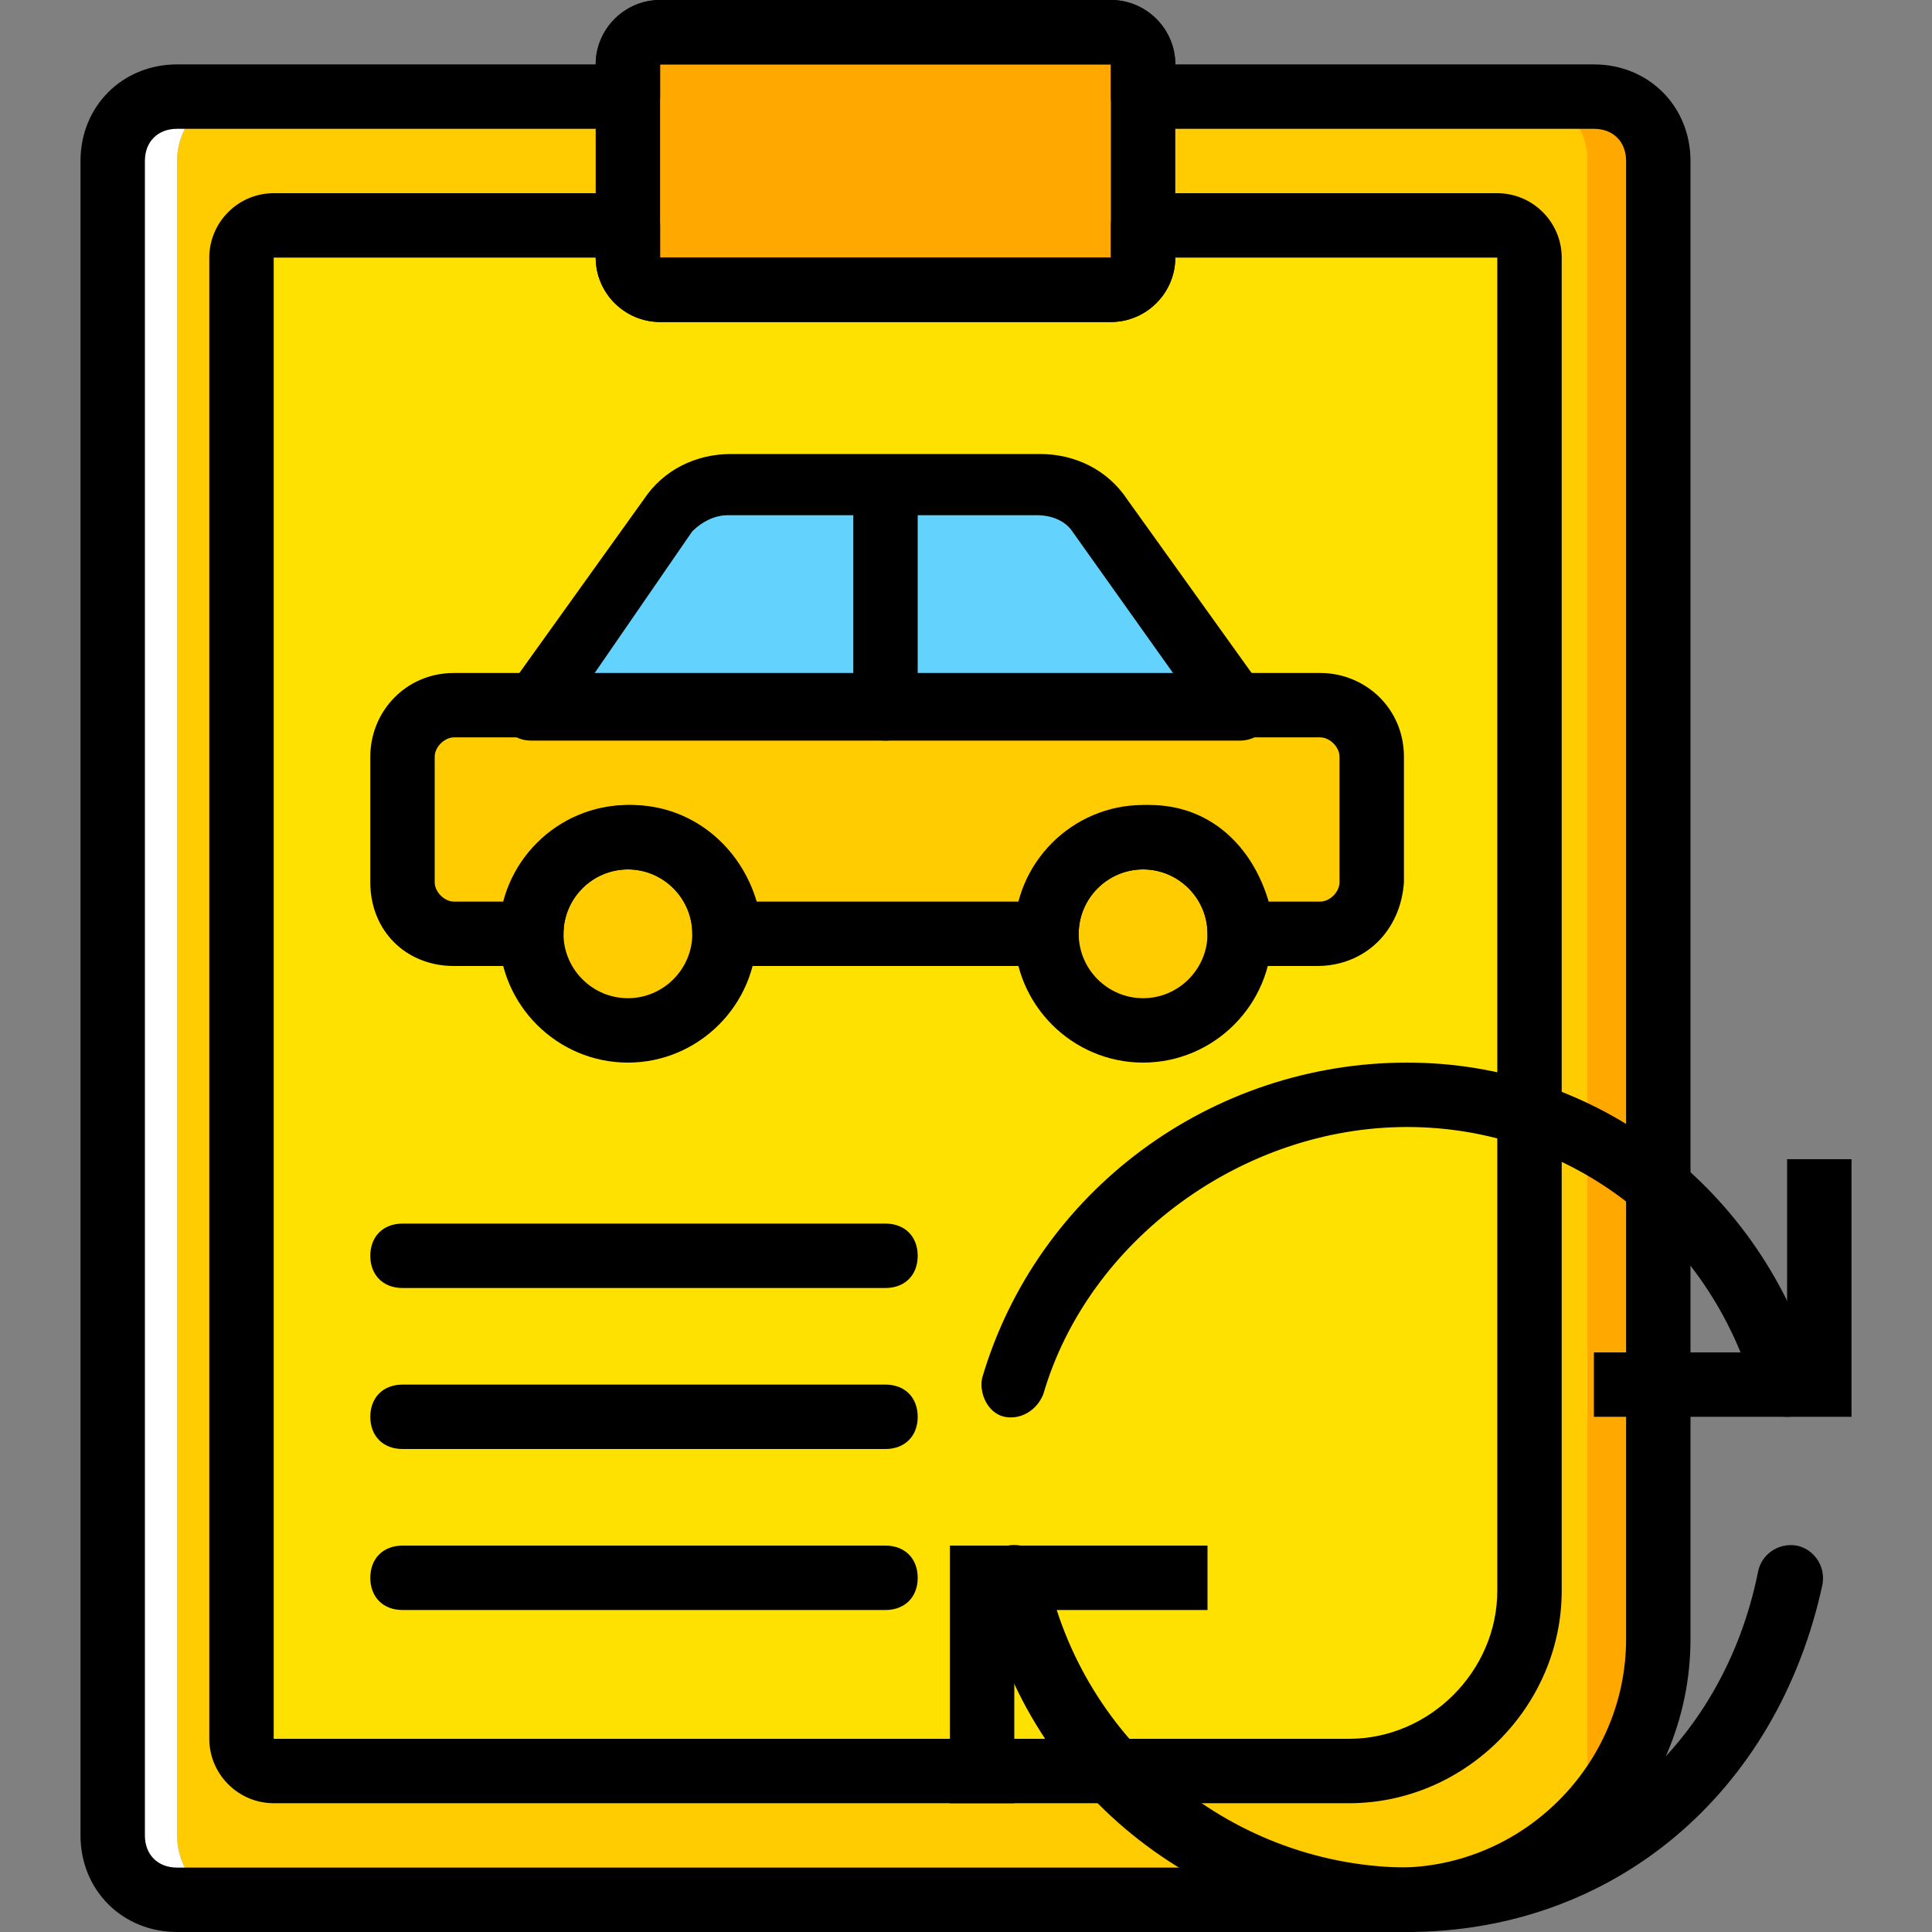 <?xml version="1.0" encoding="iso-8859-1"?>
<!-- Uploaded to: SVG Repo, www.svgrepo.com, Generator: SVG Repo Mixer Tools -->
<svg height="800px" width="800px" version="1.1" id="Layer_1" xmlns="http://www.w3.org/2000/svg" xmlns:xlink="http://www.w3.org/1999/xlink" 
	 viewBox="0 0 512 512" xml:space="preserve">
<rect x="0" y="0" width="512" height="512" fill="#808080" stroke="none"/>
<g transform="translate(1 1)">
	<path style="fill:#FECC00;" d="M295.96,24.6v-8.533c0-5.12-3.413-8.533-7.68-8.533H179.053c-4.267,0-7.68,3.413-7.68,8.533V24.6
		H61.293c-8.533,0-15.36,7.68-15.36,17.067V485.4c0,9.387,6.827,17.067,15.36,17.067h343.893c8.533,0,15.36-7.68,15.36-17.067
		V41.667c0-9.387-6.827-17.067-15.36-17.067H295.96z"/>
	<path style="fill:#FFA800;" d="M436.76,468.333V41.667c0-9.387-7.68-17.067-17.067-17.067h-15.36c8.533,0,15.36,7.68,15.36,17.067
		V485.4"/>
	<path style="fill:#FFFFFF;" d="M45.933,485.4V41.667c0-9.387,6.827-17.067,15.36-17.067h-15.36c-9.387,0-17.067,7.68-17.067,17.067
		V485.4c0,9.387,7.68,17.067,17.067,17.067h15.36C52.76,502.467,45.933,494.787,45.933,485.4"/>
	<path style="fill:#FFA800;" d="M293.4,75.8H173.933c-5.12,0-8.533-3.413-8.533-8.533v-51.2c0-5.12,3.413-8.533,8.533-8.533H293.4
		c5.12,0,8.533,3.413,8.533,8.533v51.2C301.933,72.387,298.52,75.8,293.4,75.8"/>
	<path style="fill:#FFE100;" d="M301.933,58.733v8.533c0,5.12-3.413,8.533-8.533,8.533H173.933c-5.12,0-8.533-3.413-8.533-8.533
		v-8.533H71.533c-5.12,0-8.533,3.413-8.533,8.533V459.8c0,5.12,3.413,8.533,8.533,8.533h290.133c5.12,0,42.667-37.547,42.667-42.667
		v-358.4c0-5.12-3.413-8.533-8.533-8.533H301.933z"/>
	<g>
		<path style="fill:#FECC00;" d="M191,246.467c0,14.507-11.093,25.6-25.6,25.6s-25.6-11.093-25.6-25.6
			c0-14.507,11.093-25.6,25.6-25.6S191,231.96,191,246.467"/>
		<path style="fill:#FECC00;" d="M327.533,246.467c0,14.507-11.093,25.6-25.6,25.6s-25.6-11.093-25.6-25.6
			c0-14.507,11.093-25.6,25.6-25.6S327.533,231.96,327.533,246.467"/>
		<path style="fill:#FECC00;" d="M348.013,186.733H119.32c-7.68,0-13.653,5.973-13.653,13.653v33.28
			c0,7.68,5.973,13.653,13.653,13.653h20.48c0-14.507,11.093-25.6,25.6-25.6s25.6,11.093,25.6,25.6h85.333
			c0-14.507,11.093-25.6,25.6-25.6s25.6,11.093,25.6,25.6h20.48c7.68,0,13.653-5.973,13.653-13.653v-33.28
			C361.667,192.707,355.693,186.733,348.013,186.733"/>
	</g>
	<path style="fill:#63D3FD;" d="M327.533,186.733H139.8l36.693-51.2c3.413-5.12,9.387-8.533,16.213-8.533h81.92
		c5.973,0,11.947,3.413,16.213,8.533L327.533,186.733z"/>
	<path d="M472.6,374.467c-3.413,0-6.827-2.56-8.533-5.973c-11.947-42.667-49.493-70.827-92.16-70.827
		c-43.52,0-84.48,29.867-96.427,70.827c-1.707,4.267-5.973,6.827-10.24,5.973c-4.267-0.853-6.827-5.973-5.973-10.24
		c14.507-49.493,60.587-83.627,112.64-83.627c50.347,0,93.867,33.28,108.373,82.773c1.707,4.267-1.707,9.387-5.973,10.24
		C474.307,374.467,473.453,374.467,472.6,374.467z"/>
	<path d="M371.907,511c-54.613,0-102.4-38.4-112.64-92.16c-0.853-4.267,1.707-9.387,6.827-10.24
		c4.267-0.853,9.387,1.707,10.24,6.827c9.387,45.227,49.493,78.507,96.427,78.507c45.227,0,82.773-31.573,92.16-78.507
		c0.853-4.267,5.12-7.68,10.24-6.827c4.267,0.853,7.68,5.12,6.827,10.24C470.04,474.307,426.52,511,371.907,511z"/>
	<polygon points="489.667,374.467 421.4,374.467 421.4,357.4 472.6,357.4 472.6,306.2 489.667,306.2 	"/>
	<polygon points="267.8,476.867 250.733,476.867 250.733,408.6 319,408.6 319,425.667 267.8,425.667 	"/>
	<path d="M293.4,84.333H173.933c-9.387,0-17.067-7.68-17.067-17.067v-51.2C156.867,6.68,164.547-1,173.933-1H293.4
		c9.387,0,17.067,7.68,17.067,17.067v51.2C310.467,76.653,302.787,84.333,293.4,84.333z M293.4,67.267V75.8V67.267L293.4,67.267z
		 M173.933,16.067v51.2H293.4v-51.2H173.933z"/>
	<path d="M369.347,511H45.933c-14.507,0-25.6-11.093-25.6-25.6V41.667c0-14.507,11.093-25.6,25.6-25.6h110.933
		C156.867,6.68,164.547-1,173.933-1H293.4c9.387,0,17.067,7.68,17.067,17.067H421.4c14.507,0,25.6,11.093,25.6,25.6v391.68
		C447,476.013,412.013,511,369.347,511z M45.933,33.133c-5.12,0-8.533,3.413-8.533,8.533V485.4c0,5.12,3.413,8.533,8.533,8.533
		h323.413c33.28,0,60.587-27.307,60.587-60.587V41.667c0-5.12-3.413-8.533-8.533-8.533H301.933c-5.12,0-8.533-3.413-8.533-8.533
		v-8.533H173.933V24.6c0,5.12-3.413,8.533-8.533,8.533H45.933z"/>
	<path d="M356.547,476.867H71.533c-9.387,0-17.067-7.68-17.067-17.067V67.267c0-9.387,7.68-17.067,17.067-17.067H165.4
		c5.12,0,8.533,3.413,8.533,8.533v8.533H293.4v-8.533c0-5.12,3.413-8.533,8.533-8.533H395.8c9.387,0,17.067,7.68,17.067,17.067
		v353.28C412.867,451.267,387.267,476.867,356.547,476.867z M71.533,67.267V459.8h285.013c21.333,0,39.253-17.92,39.253-39.253
		V67.267h-85.333c0,9.387-7.68,17.067-17.067,17.067H173.933c-9.387,0-17.067-7.68-17.067-17.067H71.533z"/>
	<path d="M327.533,195.267H139.8c-3.413,0-5.973-1.707-7.68-4.267c-1.707-2.56-0.853-5.973,0.853-8.533l36.693-51.2
		c5.12-7.68,13.653-11.947,23.04-11.947h81.92c9.387,0,17.92,4.267,23.04,11.947l36.693,51.2c1.707,2.56,1.707,5.973,0.853,8.533
		C333.507,193.56,330.947,195.267,327.533,195.267z M156.013,178.2h154.453l-27.307-38.4c-1.707-2.56-5.12-4.267-9.387-4.267h-81.92
		c-3.413,0-6.827,1.707-9.387,4.267L156.013,178.2z"/>
	<path d="M165.4,280.6c-18.773,0-34.133-15.36-34.133-34.133s15.36-34.133,34.133-34.133s34.133,15.36,34.133,34.133
		S184.173,280.6,165.4,280.6z M165.4,229.4c-9.387,0-17.067,7.68-17.067,17.067s7.68,17.067,17.067,17.067
		s17.067-7.68,17.067-17.067S174.787,229.4,165.4,229.4z"/>
	<path d="M301.933,280.6c-18.773,0-34.133-15.36-34.133-34.133s15.36-34.133,34.133-34.133s34.133,15.36,34.133,34.133
		S320.707,280.6,301.933,280.6z M301.933,229.4c-9.387,0-17.067,7.68-17.067,17.067s7.68,17.067,17.067,17.067
		S319,255.853,319,246.467S311.32,229.4,301.933,229.4z"/>
	<path d="M348.013,255h-20.48c-5.12,0-8.533-3.413-8.533-8.533c0-9.387-7.68-17.067-17.067-17.067s-17.067,7.68-17.067,17.067
		c0,5.12-3.413,8.533-8.533,8.533H191c-5.12,0-8.533-3.413-8.533-8.533c0-9.387-7.68-17.067-17.067-17.067
		s-17.067,7.68-17.067,17.067c0,5.12-3.413,8.533-8.533,8.533h-20.48c-12.8,0-22.187-9.387-22.187-22.187v-33.28
		c0-11.947,9.387-22.187,22.187-22.187h229.547c11.947,0,22.187,9.387,22.187,22.187v33.28C370.2,245.613,360.813,255,348.013,255z
		 M335.213,237.933h13.653c2.56,0,5.12-2.56,5.12-5.12v-33.28c0-2.56-2.56-5.12-5.12-5.12H119.32c-2.56,0-5.12,2.56-5.12,5.12v33.28
		c0,2.56,2.56,5.12,5.12,5.12h13.653c3.413-14.507,17.067-25.6,33.28-25.6s29.013,11.093,33.28,25.6h70.827
		c3.413-14.507,17.067-25.6,33.28-25.6S330.947,223.427,335.213,237.933z"/>
	<path d="M233.667,340.333h-128c-5.12,0-8.533-3.413-8.533-8.533s3.413-8.533,8.533-8.533h128c5.12,0,8.533,3.413,8.533,8.533
		S238.787,340.333,233.667,340.333z"/>
	<path d="M233.667,383h-128c-5.12,0-8.533-3.413-8.533-8.533c0-5.12,3.413-8.533,8.533-8.533h128c5.12,0,8.533,3.413,8.533,8.533
		C242.2,379.587,238.787,383,233.667,383z"/>
	<path d="M233.667,425.667h-128c-5.12,0-8.533-3.413-8.533-8.533s3.413-8.533,8.533-8.533h128c5.12,0,8.533,3.413,8.533,8.533
		S238.787,425.667,233.667,425.667z"/>
	<path d="M233.667,195.267c-5.12,0-8.533-3.413-8.533-8.533V129.56c0-5.12,3.413-8.533,8.533-8.533c5.12,0,8.533,3.413,8.533,8.533
		v57.173C242.2,191.853,238.787,195.267,233.667,195.267z"/>
</g>
</svg>